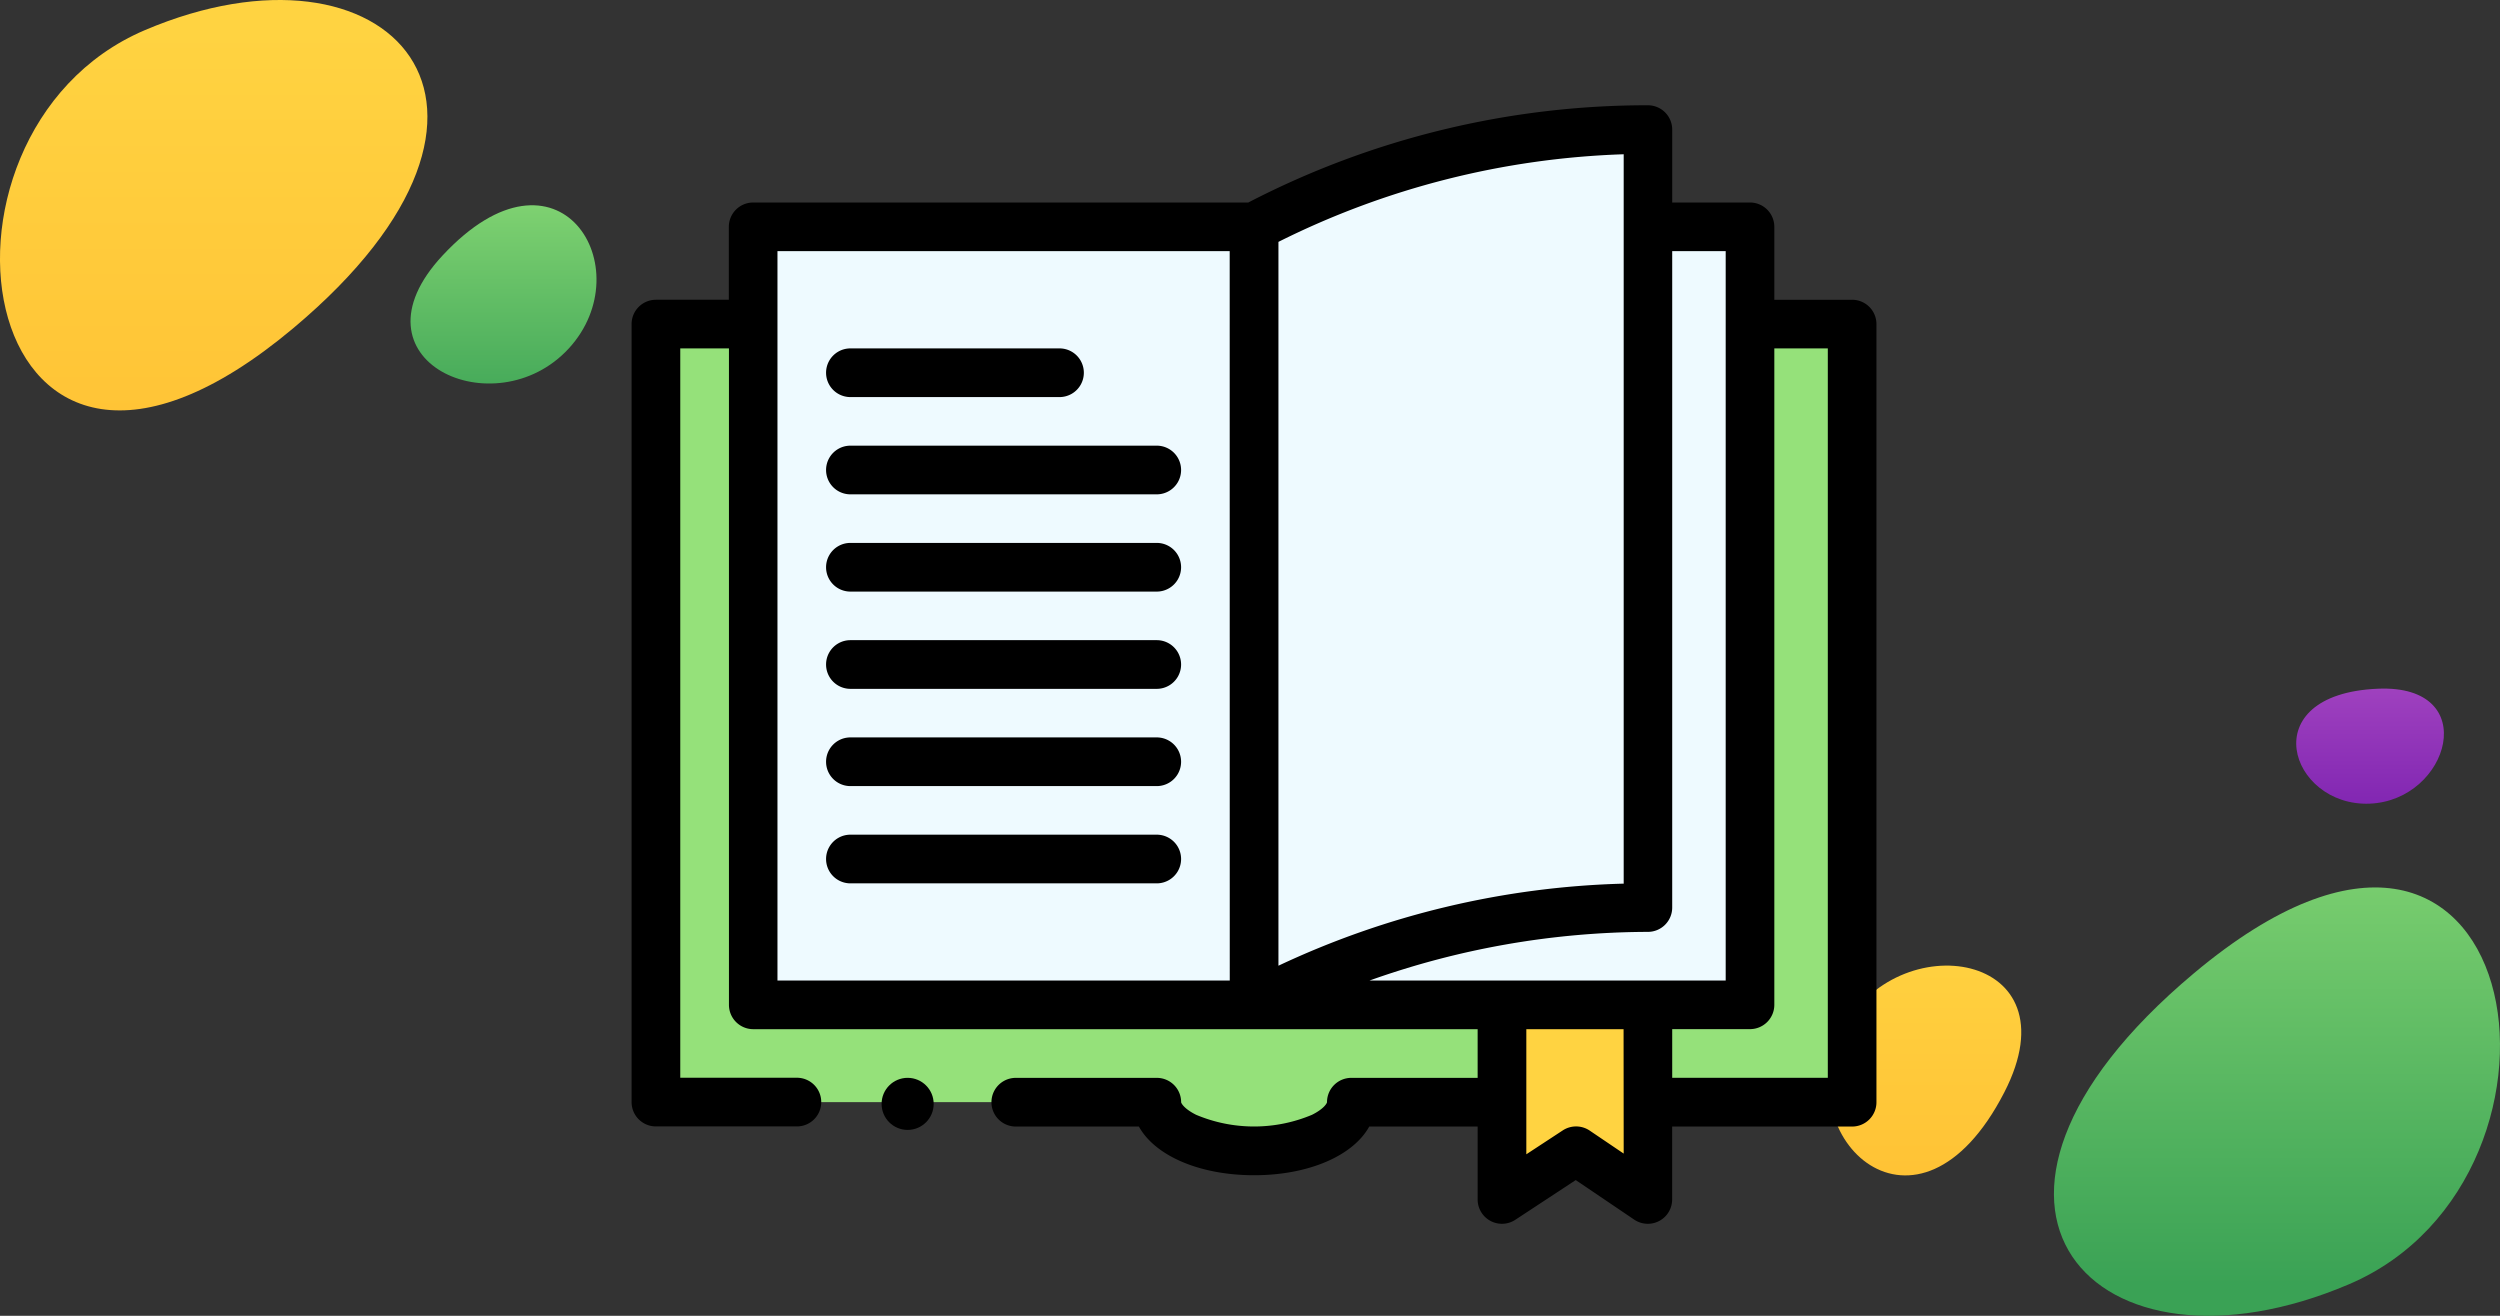 <svg xmlns="http://www.w3.org/2000/svg" xmlns:xlink="http://www.w3.org/1999/xlink" width="189.999" height="100" viewBox="0 0 189.999 100">
  <rect x="0" y="0" width="189.999" height="100" fill="#333333" stroke="none"/>
  <defs>
    <linearGradient id="linear-gradient" x1="0.5" x2="0.5" y2="1" gradientUnits="objectBoundingBox">
      <stop offset="0" stop-color="#ffd341"/>
      <stop offset="1" stop-color="#ffbd31"/>
    </linearGradient>
    <linearGradient id="linear-gradient-2" x1="0.5" x2="0.5" y2="1" gradientUnits="objectBoundingBox">
      <stop offset="0" stop-color="#95e17a"/>
      <stop offset="1" stop-color="#3aa255"/>
    </linearGradient>
    <linearGradient id="linear-gradient-5" x1="0.5" x2="0.5" y2="1" gradientUnits="objectBoundingBox">
      <stop offset="0" stop-color="#a042bf"/>
      <stop offset="1" stop-color="#8126b2"/>
    </linearGradient>
  </defs>
  <g id="t1-ic2" transform="translate(-180 -3518)">
    <g id="Group_117222" data-name="Group 117222">
      <path id="Path_179383" data-name="Path 179383" d="M22.289,24.943C-1.96,45.272-7.5,10.168,11.007,2.292S42.46,8.032,22.289,24.943" transform="translate(180 3518)" fill="url(#linear-gradient)"/>
      <path id="Path_179384" data-name="Path 179384" d="M41.724,25.739c-5.6,6.076-17.01.9-9.594-7.064,8.854-9.515,15.191.988,9.594,7.064" transform="translate(181.499 3518.749)" fill="url(#linear-gradient-2)"/>
      <path id="Path_179385" data-name="Path 179385" d="M167.906,75.089c25.308-21.217,31.087,15.42,11.775,23.641s-32.827-5.99-11.775-23.641" transform="translate(178.831 3516.878)" fill="url(#linear-gradient-2)"/>
      <path id="Path_179386" data-name="Path 179386" d="M141.738,79.283c4.141-8.157,17.859-6.073,12.349,4.647-6.58,12.8-16.489,3.51-12.349-4.647" transform="translate(178.242 3517.082)" fill="url(#linear-gradient)"/>
      <path id="Path_179387" data-name="Path 179387" d="M181.455,65.306c6.068-.231,8.621-9.082.626-8.736-9.547.412-6.694,8.967-.626,8.736" transform="translate(178.629 3513.772)" fill="url(#linear-gradient-5)"/>
    </g>
    <g id="literature" transform="translate(228 3500)">
      <g id="Group_97196" data-name="Group 97196" transform="translate(1.848 27.848)">
        <path id="Path_151987" data-name="Path 151987" d="M10,116v59.13H48.065c0,2.042,3.309,3.7,7.391,3.7s7.391-1.654,7.391-3.7h38.065V116Z" transform="translate(-10 -101.217)" fill="#95e17a"/>
        <path id="Path_151988" data-name="Path 151988" d="M369.087,410.783l-5.466-3.7-5.621,3.7V396h11.087Z" transform="translate(-293.696 -329.478)" fill="#ffd341"/>
        <path id="Path_151989" data-name="Path 151989" d="M118,43.391V36a64.027,64.027,0,0,0-29.935,7.391H50v59.13h75.761V43.391Z" transform="translate(-42.609 -36)" fill="#eefaff"/>
      </g>
      <g id="Group_97197" data-name="Group 97197" transform="translate(0 26)">
        <path id="Path_151990" data-name="Path 151990" d="M92.761,40.783H86.848V35.239A1.848,1.848,0,0,0,85,33.391H79.087V27.848A1.848,1.848,0,0,0,77.239,26a65.9,65.9,0,0,0-30.37,7.391H9.239a1.848,1.848,0,0,0-1.848,1.848v5.543H1.848A1.848,1.848,0,0,0,0,42.63v59.13a1.848,1.848,0,0,0,1.848,1.848H12.565a1.848,1.848,0,0,0,0-3.7H3.7V44.478h3.7V94.369a1.848,1.848,0,0,0,1.848,1.848H64.3v3.7H54.7a1.848,1.848,0,0,0-1.848,1.848c0,.064-.2.489-1.143.961a11.355,11.355,0,0,1-8.8,0c-.945-.472-1.143-.9-1.143-.961a1.848,1.848,0,0,0-1.848-1.848H29.2a1.848,1.848,0,1,0,0,3.7h9.356c1.213,2.2,4.575,3.7,8.753,3.7s7.54-1.5,8.753-3.7H64.3v5.543a1.848,1.848,0,0,0,2.863,1.544l4.592-3.019,4.445,3.006a1.848,1.848,0,0,0,2.883-1.531v-5.543H92.761a1.848,1.848,0,0,0,1.848-1.848V42.63a1.848,1.848,0,0,0-1.848-1.848Zm-47.3,51.739H11.087V37.087H45.456Zm3.7-56.14a63.193,63.193,0,0,1,26.239-6.658V85.156a65.588,65.588,0,0,0-26.239,6.238Zm26.239,69.29-2.583-1.747a1.848,1.848,0,0,0-2.05-.013L68,105.726V96.217h7.391ZM56.077,92.522a63.42,63.42,0,0,1,21.162-3.7,1.848,1.848,0,0,0,1.848-1.848V37.087h4.065V92.522Zm34.836,7.391H79.087v-3.7H85a1.848,1.848,0,0,0,1.848-1.848V44.478h4.065Z" transform="translate(0 -26)"/>
        <path id="Path_151991" data-name="Path 151991" d="M81.848,129.7H97.739a1.848,1.848,0,0,0,0-3.7H81.848a1.848,1.848,0,0,0,0,3.7Z" transform="translate(-65.217 -107.522)"/>
        <path id="Path_151992" data-name="Path 151992" d="M81.848,169.7H105.13a1.848,1.848,0,1,0,0-3.7H81.848a1.848,1.848,0,1,0,0,3.7Z" transform="translate(-65.217 -140.13)"/>
        <path id="Path_151993" data-name="Path 151993" d="M81.848,209.7H105.13a1.848,1.848,0,1,0,0-3.7H81.848a1.848,1.848,0,1,0,0,3.7Z" transform="translate(-65.217 -172.739)"/>
        <path id="Path_151994" data-name="Path 151994" d="M81.848,249.7H105.13a1.848,1.848,0,1,0,0-3.7H81.848a1.848,1.848,0,1,0,0,3.7Z" transform="translate(-65.217 -205.348)"/>
        <path id="Path_151995" data-name="Path 151995" d="M81.848,289.7H105.13a1.848,1.848,0,0,0,0-3.7H81.848a1.848,1.848,0,0,0,0,3.7Z" transform="translate(-65.217 -237.957)"/>
        <path id="Path_151996" data-name="Path 151996" d="M81.848,329.7H105.13a1.848,1.848,0,1,0,0-3.7H81.848a1.848,1.848,0,1,0,0,3.7Z" transform="translate(-65.217 -270.565)"/>
        <circle id="Ellipse_4413" data-name="Ellipse 4413" cx="1.979" cy="1.979" r="1.979" transform="translate(19.001 73.915)"/>
      </g>
    </g>
  </g>
</svg>

